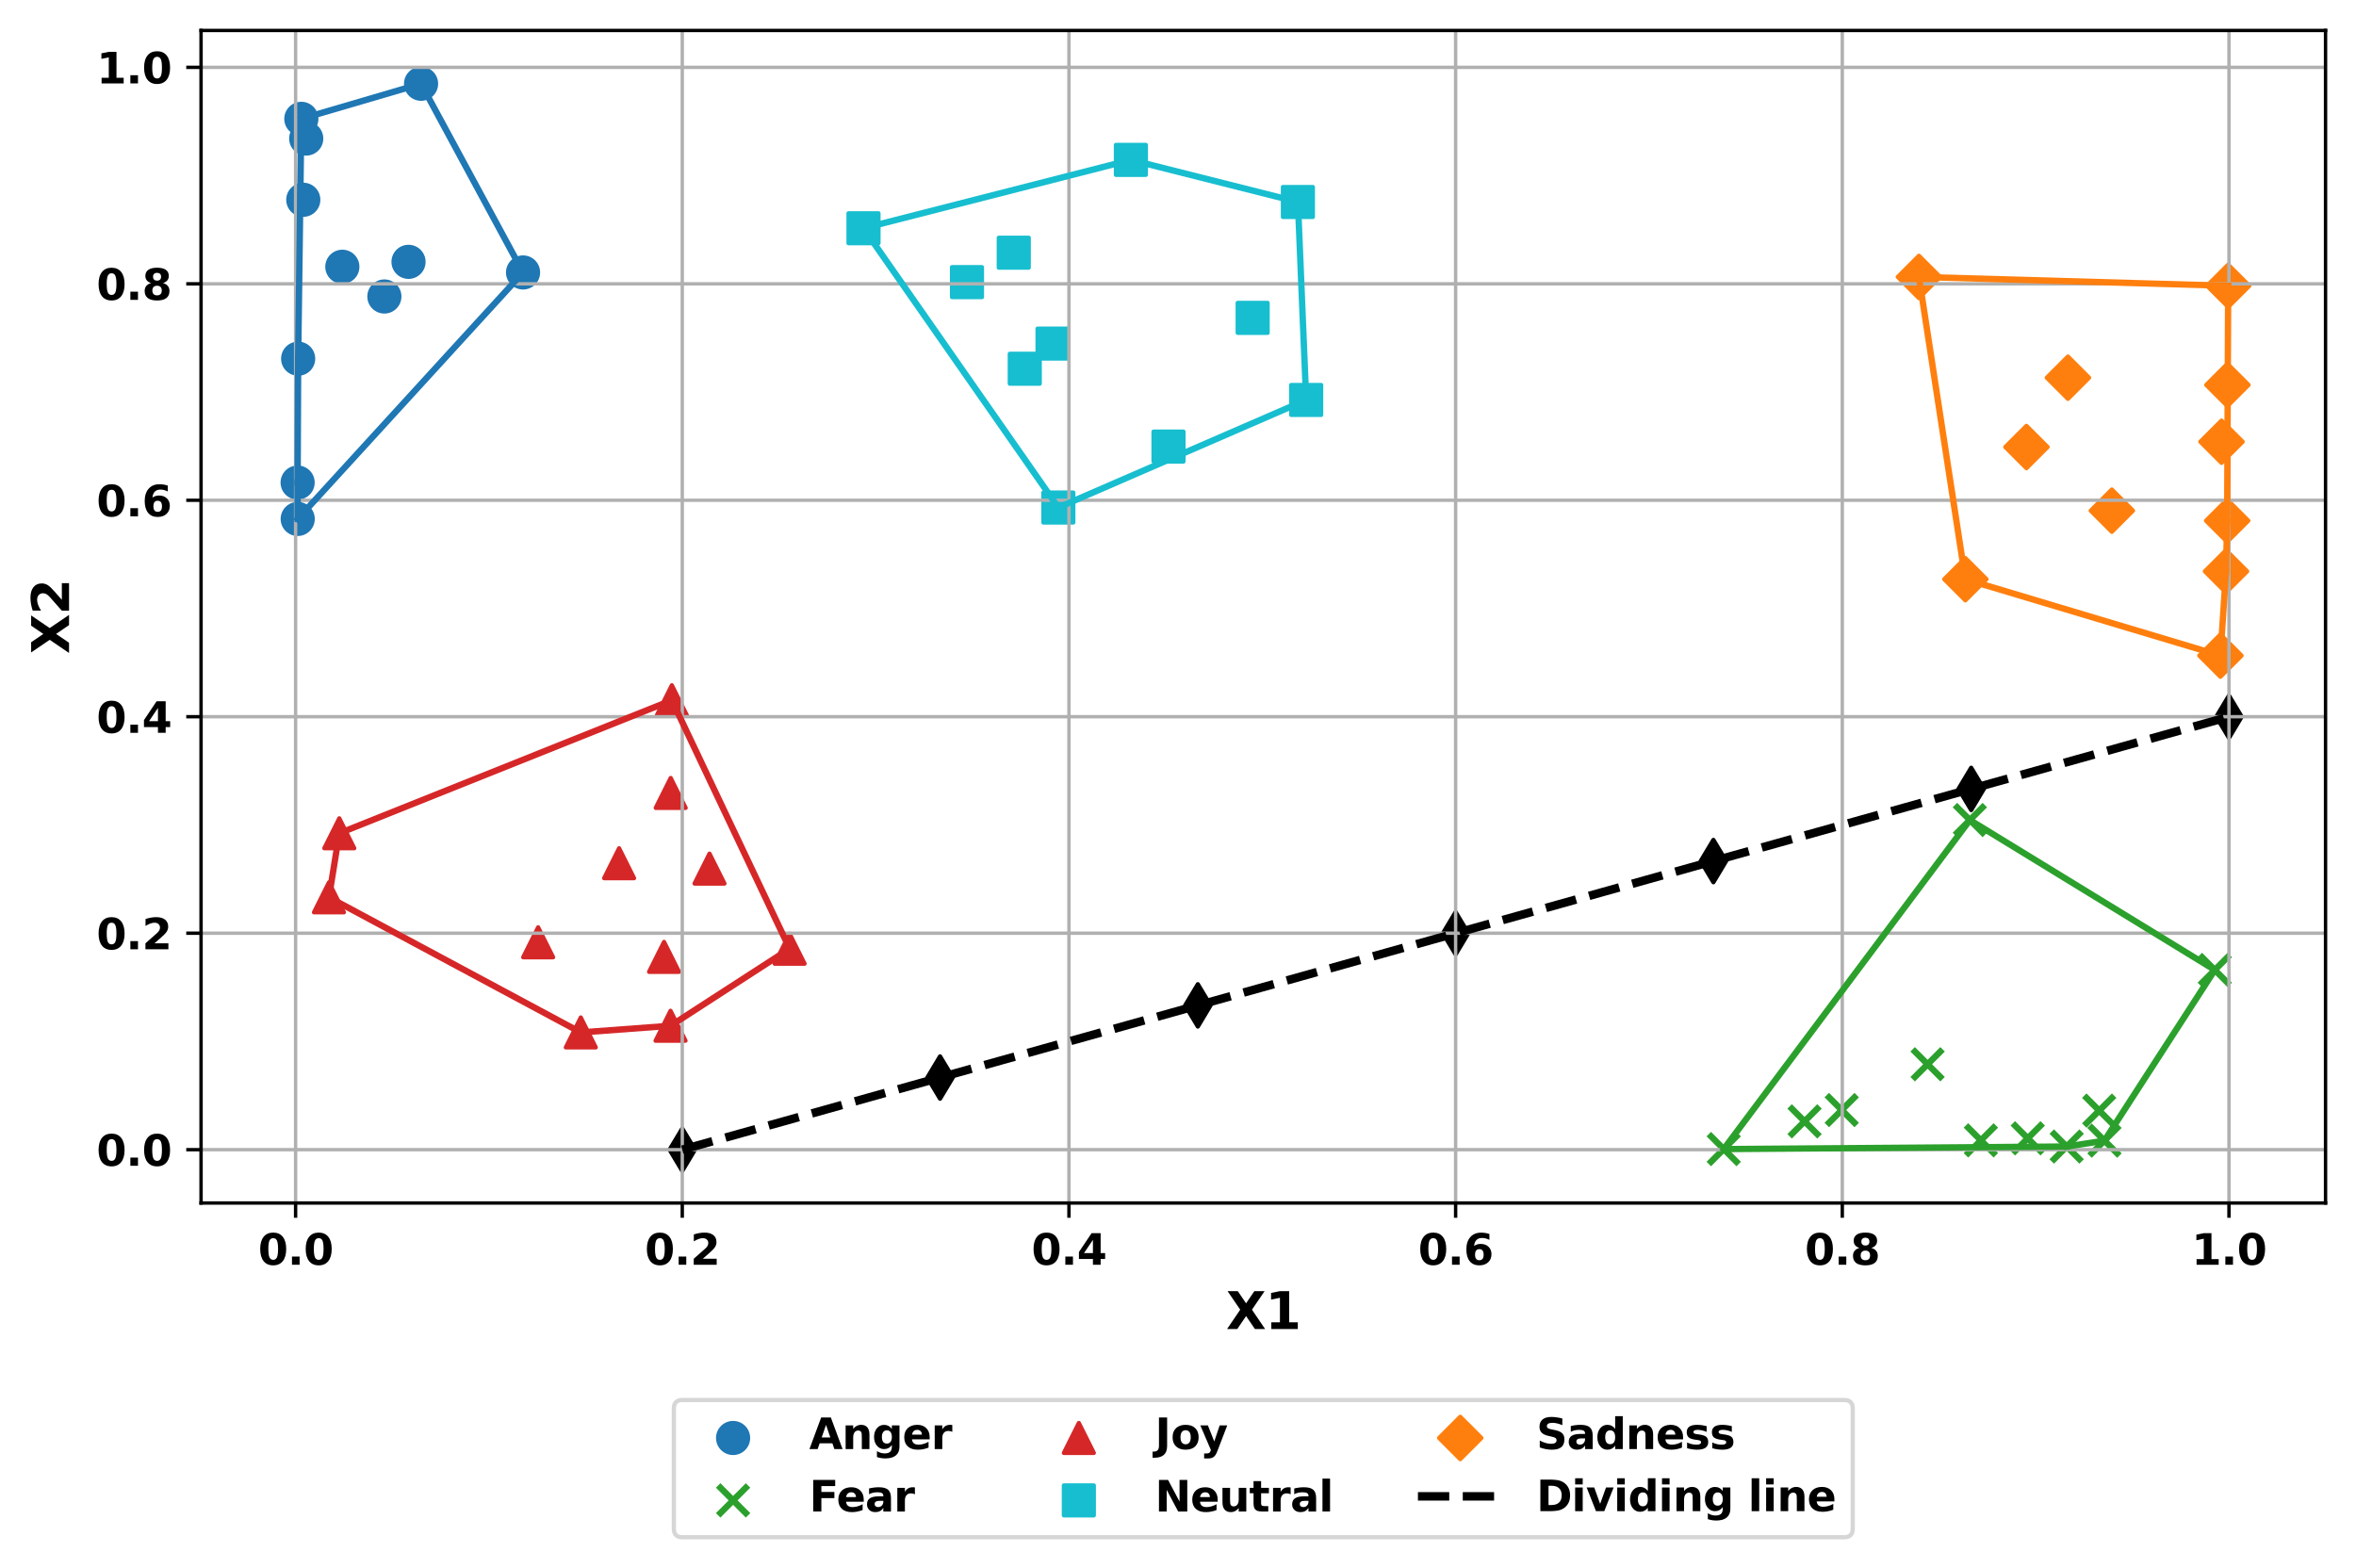 <?xml version="1.0" encoding="utf-8" standalone="no"?>
<!DOCTYPE svg PUBLIC "-//W3C//DTD SVG 1.1//EN"
  "http://www.w3.org/Graphics/SVG/1.1/DTD/svg11.dtd">
<svg xmlns:xlink="http://www.w3.org/1999/xlink" width="556.928pt" height="370.614pt" viewBox="0 0 556.928 370.614" xmlns="http://www.w3.org/2000/svg" version="1.1">
 <defs>
  <style type="text/css">*{stroke-linejoin: round; stroke-linecap: butt}</style>
 </defs>
 <g id="figure_1">
  <g id="patch_1">
   <path d="M 0 370.614 
L 556.928 370.614 
L 556.928 0 
L 0 0 
z
" style="fill: #ffffff"/>
  </g>
  <g id="axes_1">
   <g id="patch_2">
    <path d="M 47.528 284.4 
L 549.728 284.4 
L 549.728 7.2 
L 47.528 7.2 
z
" style="fill: #ffffff"/>
   </g>
   <g id="PathCollection_1">
    <defs>
     <path id="m50f4b27fad" d="M 0 3.536 
C 0.938 3.536 1.837 3.163 2.5 2.5 
C 3.163 1.837 3.536 0.938 3.536 0 
C 3.536 -0.938 3.163 -1.837 2.5 -2.5 
C 1.837 -3.163 0.938 -3.536 0 -3.536 
C -0.938 -3.536 -1.837 -3.163 -2.5 -2.5 
C -3.163 -1.837 -3.536 -0.938 -3.536 0 
C -3.536 0.938 -3.163 1.837 -2.5 2.5 
C -1.837 3.163 -0.938 3.536 0 3.536 
z
" style="stroke: #1f77b4"/>
    </defs>
    <g clip-path="url(#p05b139a2bb)">
     <use xlink:href="#m50f4b27fad" x="99.534" y="19.8" style="fill: #1f77b4; stroke: #1f77b4"/>
     <use xlink:href="#m50f4b27fad" x="123.643" y="64.412" style="fill: #1f77b4; stroke: #1f77b4"/>
     <use xlink:href="#m50f4b27fad" x="72.388" y="32.754" style="fill: #1f77b4; stroke: #1f77b4"/>
     <use xlink:href="#m50f4b27fad" x="90.862" y="70.094" style="fill: #1f77b4; stroke: #1f77b4"/>
     <use xlink:href="#m50f4b27fad" x="96.57" y="61.903" style="fill: #1f77b4; stroke: #1f77b4"/>
     <use xlink:href="#m50f4b27fad" x="71.694" y="47.229" style="fill: #1f77b4; stroke: #1f77b4"/>
     <use xlink:href="#m50f4b27fad" x="70.355" y="114.085" style="fill: #1f77b4; stroke: #1f77b4"/>
     <use xlink:href="#m50f4b27fad" x="80.925" y="63.066" style="fill: #1f77b4; stroke: #1f77b4"/>
     <use xlink:href="#m50f4b27fad" x="71.232" y="28.095" style="fill: #1f77b4; stroke: #1f77b4"/>
     <use xlink:href="#m50f4b27fad" x="70.479" y="84.797" style="fill: #1f77b4; stroke: #1f77b4"/>
     <use xlink:href="#m50f4b27fad" x="70.377" y="122.683" style="fill: #1f77b4; stroke: #1f77b4"/>
    </g>
   </g>
   <g id="PathCollection_2">
    <defs>
     <path id="m550939b0e0" d="M -3.536 3.536 
L 3.536 -3.536 
M -3.536 -3.536 
L 3.536 3.536 
" style="stroke: #2ca02c; stroke-width: 1.5"/>
    </defs>
    <g clip-path="url(#p05b139a2bb)">
     <use xlink:href="#m550939b0e0" x="455.662" y="251.603" style="fill: #2ca02c; stroke: #2ca02c; stroke-width: 1.5"/>
     <use xlink:href="#m550939b0e0" x="426.574" y="265.105" style="fill: #2ca02c; stroke: #2ca02c; stroke-width: 1.5"/>
     <use xlink:href="#m550939b0e0" x="435.363" y="262.429" style="fill: #2ca02c; stroke: #2ca02c; stroke-width: 1.5"/>
     <use xlink:href="#m550939b0e0" x="523.548" y="229.307" style="fill: #2ca02c; stroke: #2ca02c; stroke-width: 1.5"/>
     <use xlink:href="#m550939b0e0" x="468.253" y="269.591" style="fill: #2ca02c; stroke: #2ca02c; stroke-width: 1.5"/>
     <use xlink:href="#m550939b0e0" x="496.227" y="262.559" style="fill: #2ca02c; stroke: #2ca02c; stroke-width: 1.5"/>
     <use xlink:href="#m550939b0e0" x="479.337" y="269.11" style="fill: #2ca02c; stroke: #2ca02c; stroke-width: 1.5"/>
     <use xlink:href="#m550939b0e0" x="497.468" y="269.659" style="fill: #2ca02c; stroke: #2ca02c; stroke-width: 1.5"/>
     <use xlink:href="#m550939b0e0" x="407.472" y="271.651" style="fill: #2ca02c; stroke: #2ca02c; stroke-width: 1.5"/>
     <use xlink:href="#m550939b0e0" x="465.652" y="193.862" style="fill: #2ca02c; stroke: #2ca02c; stroke-width: 1.5"/>
     <use xlink:href="#m550939b0e0" x="488.539" y="271.048" style="fill: #2ca02c; stroke: #2ca02c; stroke-width: 1.5"/>
    </g>
   </g>
   <g id="PathCollection_3">
    <defs>
     <path id="m85c10444fe" d="M 0 -3.536 
L -3.536 3.536 
L 3.536 3.536 
z
" style="stroke: #d62728"/>
    </defs>
    <g clip-path="url(#p05b139a2bb)">
     <use xlink:href="#m85c10444fe" x="158.544" y="187.457" style="fill: #d62728; stroke: #d62728"/>
     <use xlink:href="#m85c10444fe" x="167.719" y="205.347" style="fill: #d62728; stroke: #d62728"/>
     <use xlink:href="#m85c10444fe" x="158.819" y="165.543" style="fill: #d62728; stroke: #d62728"/>
     <use xlink:href="#m85c10444fe" x="77.761" y="212.143" style="fill: #d62728; stroke: #d62728"/>
     <use xlink:href="#m85c10444fe" x="158.506" y="242.502" style="fill: #d62728; stroke: #d62728"/>
     <use xlink:href="#m85c10444fe" x="156.971" y="226.216" style="fill: #d62728; stroke: #d62728"/>
     <use xlink:href="#m85c10444fe" x="146.347" y="204.076" style="fill: #d62728; stroke: #d62728"/>
     <use xlink:href="#m85c10444fe" x="80.206" y="196.995" style="fill: #d62728; stroke: #d62728"/>
     <use xlink:href="#m85c10444fe" x="137.291" y="244.078" style="fill: #d62728; stroke: #d62728"/>
     <use xlink:href="#m85c10444fe" x="127.209" y="222.767" style="fill: #d62728; stroke: #d62728"/>
     <use xlink:href="#m85c10444fe" x="186.655" y="224.288" style="fill: #d62728; stroke: #d62728"/>
    </g>
   </g>
   <g id="PathCollection_4">
    <defs>
     <path id="m0a808e6f21" d="M -3.536 3.536 
L 3.536 3.536 
L 3.536 -3.536 
L -3.536 -3.536 
z
" style="stroke: #17becf"/>
    </defs>
    <g clip-path="url(#p05b139a2bb)">
     <use xlink:href="#m0a808e6f21" x="250.179" y="119.985" style="fill: #17becf; stroke: #17becf"/>
     <use xlink:href="#m0a808e6f21" x="228.584" y="66.697" style="fill: #17becf; stroke: #17becf"/>
     <use xlink:href="#m0a808e6f21" x="296.109" y="75.146" style="fill: #17becf; stroke: #17becf"/>
     <use xlink:href="#m0a808e6f21" x="204.123" y="53.963" style="fill: #17becf; stroke: #17becf"/>
     <use xlink:href="#m0a808e6f21" x="239.639" y="59.74" style="fill: #17becf; stroke: #17becf"/>
     <use xlink:href="#m0a808e6f21" x="248.807" y="81.232" style="fill: #17becf; stroke: #17becf"/>
     <use xlink:href="#m0a808e6f21" x="308.761" y="94.552" style="fill: #17becf; stroke: #17becf"/>
     <use xlink:href="#m0a808e6f21" x="242.24" y="87.172" style="fill: #17becf; stroke: #17becf"/>
     <use xlink:href="#m0a808e6f21" x="267.327" y="37.798" style="fill: #17becf; stroke: #17becf"/>
     <use xlink:href="#m0a808e6f21" x="306.806" y="47.753" style="fill: #17becf; stroke: #17becf"/>
     <use xlink:href="#m0a808e6f21" x="276.218" y="105.58" style="fill: #17becf; stroke: #17becf"/>
    </g>
   </g>
   <g id="PathCollection_5">
    <defs>
     <path id="ma1ea28655e" d="M 0 5 
L 5 0 
L 0 -5 
L -5 0 
z
" style="stroke: #ff7f0e"/>
    </defs>
    <g clip-path="url(#p05b139a2bb)">
     <use xlink:href="#ma1ea28655e" x="524.882" y="154.995" style="fill: #ff7f0e; stroke: #ff7f0e"/>
     <use xlink:href="#ma1ea28655e" x="526.199" y="135.072" style="fill: #ff7f0e; stroke: #ff7f0e"/>
     <use xlink:href="#ma1ea28655e" x="453.609" y="65.469" style="fill: #ff7f0e; stroke: #ff7f0e"/>
     <use xlink:href="#ma1ea28655e" x="499.208" y="120.726" style="fill: #ff7f0e; stroke: #ff7f0e"/>
     <use xlink:href="#ma1ea28655e" x="464.586" y="136.931" style="fill: #ff7f0e; stroke: #ff7f0e"/>
     <use xlink:href="#ma1ea28655e" x="526.531" y="90.999" style="fill: #ff7f0e; stroke: #ff7f0e"/>
     <use xlink:href="#ma1ea28655e" x="479.024" y="105.681" style="fill: #ff7f0e; stroke: #ff7f0e"/>
     <use xlink:href="#ma1ea28655e" x="526.473" y="123.099" style="fill: #ff7f0e; stroke: #ff7f0e"/>
     <use xlink:href="#ma1ea28655e" x="526.711" y="67.566" style="fill: #ff7f0e; stroke: #ff7f0e"/>
     <use xlink:href="#ma1ea28655e" x="525.135" y="104.43" style="fill: #ff7f0e; stroke: #ff7f0e"/>
     <use xlink:href="#ma1ea28655e" x="488.831" y="89.292" style="fill: #ff7f0e; stroke: #ff7f0e"/>
    </g>
   </g>
   <g id="PathCollection_6">
    <defs>
     <path id="mb98efafdb6" d="M 0 5 
L 3 0 
L 0 -5 
L -3 0 
z
" style="stroke: #000000"/>
    </defs>
    <g clip-path="url(#p05b139a2bb)">
     <use xlink:href="#mb98efafdb6" x="161.281" y="271.8" style="stroke: #000000"/>
     <use xlink:href="#mb98efafdb6" x="222.218" y="254.741" style="stroke: #000000"/>
     <use xlink:href="#mb98efafdb6" x="283.154" y="237.682" style="stroke: #000000"/>
     <use xlink:href="#mb98efafdb6" x="344.091" y="220.623" style="stroke: #000000"/>
     <use xlink:href="#mb98efafdb6" x="405.027" y="203.564" style="stroke: #000000"/>
     <use xlink:href="#mb98efafdb6" x="465.964" y="186.505" style="stroke: #000000"/>
     <use xlink:href="#mb98efafdb6" x="526.901" y="169.446" style="stroke: #000000"/>
    </g>
   </g>
   <g id="matplotlib.axis_1">
    <g id="xtick_1">
     <g id="line2d_1">
      <path d="M 69.876 284.4 
L 69.876 7.2 
" clip-path="url(#p05b139a2bb)" style="fill: none; stroke: #b0b0b0; stroke-width: 0.8; stroke-linecap: square"/>
     </g>
     <g id="line2d_2">
      <defs>
       <path id="m22e1ea68c3" d="M 0 0 
L 0 3.5 
" style="stroke: #000000; stroke-width: 0.8"/>
      </defs>
      <g>
       <use xlink:href="#m22e1ea68c3" x="69.876" y="284.4" style="stroke: #000000; stroke-width: 0.8"/>
      </g>
     </g>
     <g id="text_1">
      <!-- 0.0 -->
      <g transform="translate(61.019 298.998) scale(0.1 -0.1)">
       <defs>
        <path id="DejaVuSans-Bold-30" d="M 2944 2338 
Q 2944 3213 2780 3570 
Q 2616 3928 2228 3928 
Q 1841 3928 1675 3570 
Q 1509 3213 1509 2338 
Q 1509 1453 1675 1090 
Q 1841 728 2228 728 
Q 2613 728 2778 1090 
Q 2944 1453 2944 2338 
z
M 4147 2328 
Q 4147 1169 3647 539 
Q 3147 -91 2228 -91 
Q 1306 -91 806 539 
Q 306 1169 306 2328 
Q 306 3491 806 4120 
Q 1306 4750 2228 4750 
Q 3147 4750 3647 4120 
Q 4147 3491 4147 2328 
z
" transform="scale(0.016)"/>
        <path id="DejaVuSans-Bold-2e" d="M 653 1209 
L 1778 1209 
L 1778 0 
L 653 0 
L 653 1209 
z
" transform="scale(0.016)"/>
       </defs>
       <use xlink:href="#DejaVuSans-Bold-30"/>
       <use xlink:href="#DejaVuSans-Bold-2e" x="69.58"/>
       <use xlink:href="#DejaVuSans-Bold-30" x="107.568"/>
      </g>
     </g>
    </g>
    <g id="xtick_2">
     <g id="line2d_3">
      <path d="M 161.281 284.4 
L 161.281 7.2 
" clip-path="url(#p05b139a2bb)" style="fill: none; stroke: #b0b0b0; stroke-width: 0.8; stroke-linecap: square"/>
     </g>
     <g id="line2d_4">
      <g>
       <use xlink:href="#m22e1ea68c3" x="161.281" y="284.4" style="stroke: #000000; stroke-width: 0.8"/>
      </g>
     </g>
     <g id="text_2">
      <!-- 0.2 -->
      <g transform="translate(152.424 298.998) scale(0.1 -0.1)">
       <defs>
        <path id="DejaVuSans-Bold-32" d="M 1844 884 
L 3897 884 
L 3897 0 
L 506 0 
L 506 884 
L 2209 2388 
Q 2438 2594 2547 2791 
Q 2656 2988 2656 3200 
Q 2656 3528 2436 3728 
Q 2216 3928 1850 3928 
Q 1569 3928 1234 3808 
Q 900 3688 519 3450 
L 519 4475 
Q 925 4609 1322 4679 
Q 1719 4750 2100 4750 
Q 2938 4750 3402 4381 
Q 3866 4013 3866 3353 
Q 3866 2972 3669 2642 
Q 3472 2313 2841 1759 
L 1844 884 
z
" transform="scale(0.016)"/>
       </defs>
       <use xlink:href="#DejaVuSans-Bold-30"/>
       <use xlink:href="#DejaVuSans-Bold-2e" x="69.58"/>
       <use xlink:href="#DejaVuSans-Bold-32" x="107.568"/>
      </g>
     </g>
    </g>
    <g id="xtick_3">
     <g id="line2d_5">
      <path d="M 252.686 284.4 
L 252.686 7.2 
" clip-path="url(#p05b139a2bb)" style="fill: none; stroke: #b0b0b0; stroke-width: 0.8; stroke-linecap: square"/>
     </g>
     <g id="line2d_6">
      <g>
       <use xlink:href="#m22e1ea68c3" x="252.686" y="284.4" style="stroke: #000000; stroke-width: 0.8"/>
      </g>
     </g>
     <g id="text_3">
      <!-- 0.4 -->
      <g transform="translate(243.829 298.998) scale(0.1 -0.1)">
       <defs>
        <path id="DejaVuSans-Bold-34" d="M 2356 3675 
L 1038 1722 
L 2356 1722 
L 2356 3675 
z
M 2156 4666 
L 3494 4666 
L 3494 1722 
L 4159 1722 
L 4159 850 
L 3494 850 
L 3494 0 
L 2356 0 
L 2356 850 
L 288 850 
L 288 1881 
L 2156 4666 
z
" transform="scale(0.016)"/>
       </defs>
       <use xlink:href="#DejaVuSans-Bold-30"/>
       <use xlink:href="#DejaVuSans-Bold-2e" x="69.58"/>
       <use xlink:href="#DejaVuSans-Bold-34" x="107.568"/>
      </g>
     </g>
    </g>
    <g id="xtick_4">
     <g id="line2d_7">
      <path d="M 344.091 284.4 
L 344.091 7.2 
" clip-path="url(#p05b139a2bb)" style="fill: none; stroke: #b0b0b0; stroke-width: 0.8; stroke-linecap: square"/>
     </g>
     <g id="line2d_8">
      <g>
       <use xlink:href="#m22e1ea68c3" x="344.091" y="284.4" style="stroke: #000000; stroke-width: 0.8"/>
      </g>
     </g>
     <g id="text_4">
      <!-- 0.6 -->
      <g transform="translate(335.234 298.998) scale(0.1 -0.1)">
       <defs>
        <path id="DejaVuSans-Bold-36" d="M 2316 2303 
Q 2000 2303 1842 2098 
Q 1684 1894 1684 1484 
Q 1684 1075 1842 870 
Q 2000 666 2316 666 
Q 2634 666 2792 870 
Q 2950 1075 2950 1484 
Q 2950 1894 2792 2098 
Q 2634 2303 2316 2303 
z
M 3803 4544 
L 3803 3681 
Q 3506 3822 3243 3889 
Q 2981 3956 2731 3956 
Q 2194 3956 1894 3657 
Q 1594 3359 1544 2772 
Q 1750 2925 1990 3001 
Q 2231 3078 2516 3078 
Q 3231 3078 3670 2659 
Q 4109 2241 4109 1563 
Q 4109 813 3618 361 
Q 3128 -91 2303 -91 
Q 1394 -91 895 523 
Q 397 1138 397 2266 
Q 397 3422 980 4083 
Q 1563 4744 2578 4744 
Q 2900 4744 3203 4694 
Q 3506 4644 3803 4544 
z
" transform="scale(0.016)"/>
       </defs>
       <use xlink:href="#DejaVuSans-Bold-30"/>
       <use xlink:href="#DejaVuSans-Bold-2e" x="69.58"/>
       <use xlink:href="#DejaVuSans-Bold-36" x="107.568"/>
      </g>
     </g>
    </g>
    <g id="xtick_5">
     <g id="line2d_9">
      <path d="M 435.496 284.4 
L 435.496 7.2 
" clip-path="url(#p05b139a2bb)" style="fill: none; stroke: #b0b0b0; stroke-width: 0.8; stroke-linecap: square"/>
     </g>
     <g id="line2d_10">
      <g>
       <use xlink:href="#m22e1ea68c3" x="435.496" y="284.4" style="stroke: #000000; stroke-width: 0.8"/>
      </g>
     </g>
     <g id="text_5">
      <!-- 0.8 -->
      <g transform="translate(426.639 298.998) scale(0.1 -0.1)">
       <defs>
        <path id="DejaVuSans-Bold-38" d="M 2228 2088 
Q 1891 2088 1709 1903 
Q 1528 1719 1528 1375 
Q 1528 1031 1709 848 
Q 1891 666 2228 666 
Q 2563 666 2741 848 
Q 2919 1031 2919 1375 
Q 2919 1722 2741 1905 
Q 2563 2088 2228 2088 
z
M 1350 2484 
Q 925 2613 709 2878 
Q 494 3144 494 3541 
Q 494 4131 934 4440 
Q 1375 4750 2228 4750 
Q 3075 4750 3515 4442 
Q 3956 4134 3956 3541 
Q 3956 3144 3739 2878 
Q 3522 2613 3097 2484 
Q 3572 2353 3814 2058 
Q 4056 1763 4056 1313 
Q 4056 619 3595 264 
Q 3134 -91 2228 -91 
Q 1319 -91 855 264 
Q 391 619 391 1313 
Q 391 1763 633 2058 
Q 875 2353 1350 2484 
z
M 1631 3419 
Q 1631 3141 1786 2991 
Q 1941 2841 2228 2841 
Q 2509 2841 2662 2991 
Q 2816 3141 2816 3419 
Q 2816 3697 2662 3845 
Q 2509 3994 2228 3994 
Q 1941 3994 1786 3844 
Q 1631 3694 1631 3419 
z
" transform="scale(0.016)"/>
       </defs>
       <use xlink:href="#DejaVuSans-Bold-30"/>
       <use xlink:href="#DejaVuSans-Bold-2e" x="69.58"/>
       <use xlink:href="#DejaVuSans-Bold-38" x="107.568"/>
      </g>
     </g>
    </g>
    <g id="xtick_6">
     <g id="line2d_11">
      <path d="M 526.901 284.4 
L 526.901 7.2 
" clip-path="url(#p05b139a2bb)" style="fill: none; stroke: #b0b0b0; stroke-width: 0.8; stroke-linecap: square"/>
     </g>
     <g id="line2d_12">
      <g>
       <use xlink:href="#m22e1ea68c3" x="526.901" y="284.4" style="stroke: #000000; stroke-width: 0.8"/>
      </g>
     </g>
     <g id="text_6">
      <!-- 1.0 -->
      <g transform="translate(518.044 298.998) scale(0.1 -0.1)">
       <defs>
        <path id="DejaVuSans-Bold-31" d="M 750 831 
L 1813 831 
L 1813 3847 
L 722 3622 
L 722 4441 
L 1806 4666 
L 2950 4666 
L 2950 831 
L 4013 831 
L 4013 0 
L 750 0 
L 750 831 
z
" transform="scale(0.016)"/>
       </defs>
       <use xlink:href="#DejaVuSans-Bold-31"/>
       <use xlink:href="#DejaVuSans-Bold-2e" x="69.58"/>
       <use xlink:href="#DejaVuSans-Bold-30" x="107.568"/>
      </g>
     </g>
    </g>
    <g id="text_7">
     <!-- X1 -->
     <g transform="translate(289.827 314.196) scale(0.12 -0.12)">
      <defs>
       <path id="DejaVuSans-Bold-58" d="M 3188 2381 
L 4806 0 
L 3553 0 
L 2463 1594 
L 1381 0 
L 122 0 
L 1741 2381 
L 184 4666 
L 1441 4666 
L 2463 3163 
L 3481 4666 
L 4744 4666 
L 3188 2381 
z
" transform="scale(0.016)"/>
      </defs>
      <use xlink:href="#DejaVuSans-Bold-58"/>
      <use xlink:href="#DejaVuSans-Bold-31" x="77.1"/>
     </g>
    </g>
   </g>
   <g id="matplotlib.axis_2">
    <g id="ytick_1">
     <g id="line2d_13">
      <path d="M 47.528 271.8 
L 549.728 271.8 
" clip-path="url(#p05b139a2bb)" style="fill: none; stroke: #b0b0b0; stroke-width: 0.8; stroke-linecap: square"/>
     </g>
     <g id="line2d_14">
      <defs>
       <path id="mcd65091084" d="M 0 0 
L -3.5 0 
" style="stroke: #000000; stroke-width: 0.8"/>
      </defs>
      <g>
       <use xlink:href="#mcd65091084" x="47.528" y="271.8" style="stroke: #000000; stroke-width: 0.8"/>
      </g>
     </g>
     <g id="text_8">
      <!-- 0.0 -->
      <g transform="translate(22.814 275.599) scale(0.1 -0.1)">
       <use xlink:href="#DejaVuSans-Bold-30"/>
       <use xlink:href="#DejaVuSans-Bold-2e" x="69.58"/>
       <use xlink:href="#DejaVuSans-Bold-30" x="107.568"/>
      </g>
     </g>
    </g>
    <g id="ytick_2">
     <g id="line2d_15">
      <path d="M 47.528 220.623 
L 549.728 220.623 
" clip-path="url(#p05b139a2bb)" style="fill: none; stroke: #b0b0b0; stroke-width: 0.8; stroke-linecap: square"/>
     </g>
     <g id="line2d_16">
      <g>
       <use xlink:href="#mcd65091084" x="47.528" y="220.623" style="stroke: #000000; stroke-width: 0.8"/>
      </g>
     </g>
     <g id="text_9">
      <!-- 0.2 -->
      <g transform="translate(22.814 224.422) scale(0.1 -0.1)">
       <use xlink:href="#DejaVuSans-Bold-30"/>
       <use xlink:href="#DejaVuSans-Bold-2e" x="69.58"/>
       <use xlink:href="#DejaVuSans-Bold-32" x="107.568"/>
      </g>
     </g>
    </g>
    <g id="ytick_3">
     <g id="line2d_17">
      <path d="M 47.528 169.446 
L 549.728 169.446 
" clip-path="url(#p05b139a2bb)" style="fill: none; stroke: #b0b0b0; stroke-width: 0.8; stroke-linecap: square"/>
     </g>
     <g id="line2d_18">
      <g>
       <use xlink:href="#mcd65091084" x="47.528" y="169.446" style="stroke: #000000; stroke-width: 0.8"/>
      </g>
     </g>
     <g id="text_10">
      <!-- 0.4 -->
      <g transform="translate(22.814 173.246) scale(0.1 -0.1)">
       <use xlink:href="#DejaVuSans-Bold-30"/>
       <use xlink:href="#DejaVuSans-Bold-2e" x="69.58"/>
       <use xlink:href="#DejaVuSans-Bold-34" x="107.568"/>
      </g>
     </g>
    </g>
    <g id="ytick_4">
     <g id="line2d_19">
      <path d="M 47.528 118.27 
L 549.728 118.27 
" clip-path="url(#p05b139a2bb)" style="fill: none; stroke: #b0b0b0; stroke-width: 0.8; stroke-linecap: square"/>
     </g>
     <g id="line2d_20">
      <g>
       <use xlink:href="#mcd65091084" x="47.528" y="118.27" style="stroke: #000000; stroke-width: 0.8"/>
      </g>
     </g>
     <g id="text_11">
      <!-- 0.6 -->
      <g transform="translate(22.814 122.069) scale(0.1 -0.1)">
       <use xlink:href="#DejaVuSans-Bold-30"/>
       <use xlink:href="#DejaVuSans-Bold-2e" x="69.58"/>
       <use xlink:href="#DejaVuSans-Bold-36" x="107.568"/>
      </g>
     </g>
    </g>
    <g id="ytick_5">
     <g id="line2d_21">
      <path d="M 47.528 67.093 
L 549.728 67.093 
" clip-path="url(#p05b139a2bb)" style="fill: none; stroke: #b0b0b0; stroke-width: 0.8; stroke-linecap: square"/>
     </g>
     <g id="line2d_22">
      <g>
       <use xlink:href="#mcd65091084" x="47.528" y="67.093" style="stroke: #000000; stroke-width: 0.8"/>
      </g>
     </g>
     <g id="text_12">
      <!-- 0.8 -->
      <g transform="translate(22.814 70.892) scale(0.1 -0.1)">
       <use xlink:href="#DejaVuSans-Bold-30"/>
       <use xlink:href="#DejaVuSans-Bold-2e" x="69.58"/>
       <use xlink:href="#DejaVuSans-Bold-38" x="107.568"/>
      </g>
     </g>
    </g>
    <g id="ytick_6">
     <g id="line2d_23">
      <path d="M 47.528 15.916 
L 549.728 15.916 
" clip-path="url(#p05b139a2bb)" style="fill: none; stroke: #b0b0b0; stroke-width: 0.8; stroke-linecap: square"/>
     </g>
     <g id="line2d_24">
      <g>
       <use xlink:href="#mcd65091084" x="47.528" y="15.916" style="stroke: #000000; stroke-width: 0.8"/>
      </g>
     </g>
     <g id="text_13">
      <!-- 1.0 -->
      <g transform="translate(22.814 19.715) scale(0.1 -0.1)">
       <use xlink:href="#DejaVuSans-Bold-31"/>
       <use xlink:href="#DejaVuSans-Bold-2e" x="69.58"/>
       <use xlink:href="#DejaVuSans-Bold-30" x="107.568"/>
      </g>
     </g>
    </g>
    <g id="text_14">
     <!-- X2 -->
     <g transform="translate(16.318 154.6) rotate(-90) scale(0.12 -0.12)">
      <use xlink:href="#DejaVuSans-Bold-58"/>
      <use xlink:href="#DejaVuSans-Bold-32" x="77.1"/>
     </g>
    </g>
   </g>
   <g id="line2d_25">
    <path d="M 99.534 19.8 
L 123.643 64.412 
" clip-path="url(#p05b139a2bb)" style="fill: none; stroke: #1f77b4; stroke-width: 1.5; stroke-linecap: square"/>
   </g>
   <g id="line2d_26">
    <path d="M 71.232 28.095 
L 99.534 19.8 
" clip-path="url(#p05b139a2bb)" style="fill: none; stroke: #1f77b4; stroke-width: 1.5; stroke-linecap: square"/>
   </g>
   <g id="line2d_27">
    <path d="M 70.377 122.683 
L 70.355 114.085 
" clip-path="url(#p05b139a2bb)" style="fill: none; stroke: #1f77b4; stroke-width: 1.5; stroke-linecap: square"/>
   </g>
   <g id="line2d_28">
    <path d="M 70.377 122.683 
L 123.643 64.412 
" clip-path="url(#p05b139a2bb)" style="fill: none; stroke: #1f77b4; stroke-width: 1.5; stroke-linecap: square"/>
   </g>
   <g id="line2d_29">
    <path d="M 70.479 84.797 
L 70.355 114.085 
" clip-path="url(#p05b139a2bb)" style="fill: none; stroke: #1f77b4; stroke-width: 1.5; stroke-linecap: square"/>
   </g>
   <g id="line2d_30">
    <path d="M 70.479 84.797 
L 71.232 28.095 
" clip-path="url(#p05b139a2bb)" style="fill: none; stroke: #1f77b4; stroke-width: 1.5; stroke-linecap: square"/>
   </g>
   <g id="line2d_31">
    <path d="M 465.652 193.862 
L 407.472 271.651 
" clip-path="url(#p05b139a2bb)" style="fill: none; stroke: #2ca02c; stroke-width: 1.5; stroke-linecap: square"/>
   </g>
   <g id="line2d_32">
    <path d="M 465.652 193.862 
L 523.548 229.307 
" clip-path="url(#p05b139a2bb)" style="fill: none; stroke: #2ca02c; stroke-width: 1.5; stroke-linecap: square"/>
   </g>
   <g id="line2d_33">
    <path d="M 497.468 269.659 
L 523.548 229.307 
" clip-path="url(#p05b139a2bb)" style="fill: none; stroke: #2ca02c; stroke-width: 1.5; stroke-linecap: square"/>
   </g>
   <g id="line2d_34">
    <path d="M 488.539 271.048 
L 407.472 271.651 
" clip-path="url(#p05b139a2bb)" style="fill: none; stroke: #2ca02c; stroke-width: 1.5; stroke-linecap: square"/>
   </g>
   <g id="line2d_35">
    <path d="M 488.539 271.048 
L 497.468 269.659 
" clip-path="url(#p05b139a2bb)" style="fill: none; stroke: #2ca02c; stroke-width: 1.5; stroke-linecap: square"/>
   </g>
   <g id="line2d_36">
    <path d="M 158.819 165.543 
L 186.655 224.288 
" clip-path="url(#p05b139a2bb)" style="fill: none; stroke: #d62728; stroke-width: 1.5; stroke-linecap: square"/>
   </g>
   <g id="line2d_37">
    <path d="M 137.291 244.078 
L 77.761 212.143 
" clip-path="url(#p05b139a2bb)" style="fill: none; stroke: #d62728; stroke-width: 1.5; stroke-linecap: square"/>
   </g>
   <g id="line2d_38">
    <path d="M 80.206 196.995 
L 77.761 212.143 
" clip-path="url(#p05b139a2bb)" style="fill: none; stroke: #d62728; stroke-width: 1.5; stroke-linecap: square"/>
   </g>
   <g id="line2d_39">
    <path d="M 80.206 196.995 
L 158.819 165.543 
" clip-path="url(#p05b139a2bb)" style="fill: none; stroke: #d62728; stroke-width: 1.5; stroke-linecap: square"/>
   </g>
   <g id="line2d_40">
    <path d="M 158.506 242.502 
L 186.655 224.288 
" clip-path="url(#p05b139a2bb)" style="fill: none; stroke: #d62728; stroke-width: 1.5; stroke-linecap: square"/>
   </g>
   <g id="line2d_41">
    <path d="M 158.506 242.502 
L 137.291 244.078 
" clip-path="url(#p05b139a2bb)" style="fill: none; stroke: #d62728; stroke-width: 1.5; stroke-linecap: square"/>
   </g>
   <g id="line2d_42">
    <path d="M 250.179 119.985 
L 204.123 53.963 
" clip-path="url(#p05b139a2bb)" style="fill: none; stroke: #17becf; stroke-width: 1.5; stroke-linecap: square"/>
   </g>
   <g id="line2d_43">
    <path d="M 250.179 119.985 
L 308.761 94.552 
" clip-path="url(#p05b139a2bb)" style="fill: none; stroke: #17becf; stroke-width: 1.5; stroke-linecap: square"/>
   </g>
   <g id="line2d_44">
    <path d="M 306.806 47.753 
L 308.761 94.552 
" clip-path="url(#p05b139a2bb)" style="fill: none; stroke: #17becf; stroke-width: 1.5; stroke-linecap: square"/>
   </g>
   <g id="line2d_45">
    <path d="M 267.327 37.798 
L 204.123 53.963 
" clip-path="url(#p05b139a2bb)" style="fill: none; stroke: #17becf; stroke-width: 1.5; stroke-linecap: square"/>
   </g>
   <g id="line2d_46">
    <path d="M 267.327 37.798 
L 306.806 47.753 
" clip-path="url(#p05b139a2bb)" style="fill: none; stroke: #17becf; stroke-width: 1.5; stroke-linecap: square"/>
   </g>
   <g id="line2d_47">
    <path d="M 526.711 67.566 
L 453.609 65.469 
" clip-path="url(#p05b139a2bb)" style="fill: none; stroke: #ff7f0e; stroke-width: 1.5; stroke-linecap: square"/>
   </g>
   <g id="line2d_48">
    <path d="M 464.586 136.931 
L 453.609 65.469 
" clip-path="url(#p05b139a2bb)" style="fill: none; stroke: #ff7f0e; stroke-width: 1.5; stroke-linecap: square"/>
   </g>
   <g id="line2d_49">
    <path d="M 464.586 136.931 
L 524.882 154.995 
" clip-path="url(#p05b139a2bb)" style="fill: none; stroke: #ff7f0e; stroke-width: 1.5; stroke-linecap: square"/>
   </g>
   <g id="line2d_50">
    <path d="M 526.473 123.099 
L 526.711 67.566 
" clip-path="url(#p05b139a2bb)" style="fill: none; stroke: #ff7f0e; stroke-width: 1.5; stroke-linecap: square"/>
   </g>
   <g id="line2d_51">
    <path d="M 526.199 135.072 
L 524.882 154.995 
" clip-path="url(#p05b139a2bb)" style="fill: none; stroke: #ff7f0e; stroke-width: 1.5; stroke-linecap: square"/>
   </g>
   <g id="line2d_52">
    <path d="M 526.199 135.072 
L 526.473 123.099 
" clip-path="url(#p05b139a2bb)" style="fill: none; stroke: #ff7f0e; stroke-width: 1.5; stroke-linecap: square"/>
   </g>
   <g id="line2d_53">
    <path d="M 161.281 271.8 
L 526.901 169.446 
" clip-path="url(#p05b139a2bb)" style="fill: none; stroke-dasharray: 7.4,3.2; stroke-dashoffset: 0; stroke: #000000; stroke-width: 2"/>
   </g>
   <g id="patch_3">
    <path d="M 47.528 284.4 
L 47.528 7.2 
" style="fill: none; stroke: #000000; stroke-width: 0.8; stroke-linejoin: miter; stroke-linecap: square"/>
   </g>
   <g id="patch_4">
    <path d="M 549.728 284.4 
L 549.728 7.2 
" style="fill: none; stroke: #000000; stroke-width: 0.8; stroke-linejoin: miter; stroke-linecap: square"/>
   </g>
   <g id="patch_5">
    <path d="M 47.528 284.4 
L 549.728 284.4 
" style="fill: none; stroke: #000000; stroke-width: 0.8; stroke-linejoin: miter; stroke-linecap: square"/>
   </g>
   <g id="patch_6">
    <path d="M 47.528 7.2 
L 549.728 7.2 
" style="fill: none; stroke: #000000; stroke-width: 0.8; stroke-linejoin: miter; stroke-linecap: square"/>
   </g>
   <g id="legend_1">
    <g id="patch_7">
     <path d="M 161.295 363.414 
L 435.961 363.414 
Q 437.961 363.414 437.961 361.414 
L 437.961 332.98 
Q 437.961 330.98 435.961 330.98 
L 161.295 330.98 
Q 159.295 330.98 159.295 332.98 
L 159.295 361.414 
Q 159.295 363.414 161.295 363.414 
z
" style="fill: #ffffff; opacity: 0.8; stroke: #cccccc; stroke-linejoin: miter"/>
    </g>
    <g id="PathCollection_7">
     <g>
      <use xlink:href="#m50f4b27fad" x="173.295" y="339.953" style="fill: #1f77b4; stroke: #1f77b4"/>
     </g>
    </g>
    <g id="text_15">
     <!-- Anger -->
     <g transform="translate(191.295 342.578) scale(0.1 -0.1)">
      <defs>
       <path id="DejaVuSans-Bold-41" d="M 3419 850 
L 1538 850 
L 1241 0 
L 31 0 
L 1759 4666 
L 3194 4666 
L 4922 0 
L 3713 0 
L 3419 850 
z
M 1838 1716 
L 3116 1716 
L 2478 3572 
L 1838 1716 
z
" transform="scale(0.016)"/>
       <path id="DejaVuSans-Bold-6e" d="M 4056 2131 
L 4056 0 
L 2931 0 
L 2931 347 
L 2931 1631 
Q 2931 2084 2911 2256 
Q 2891 2428 2841 2509 
Q 2775 2619 2662 2680 
Q 2550 2741 2406 2741 
Q 2056 2741 1856 2470 
Q 1656 2200 1656 1722 
L 1656 0 
L 538 0 
L 538 3500 
L 1656 3500 
L 1656 2988 
Q 1909 3294 2193 3439 
Q 2478 3584 2822 3584 
Q 3428 3584 3742 3212 
Q 4056 2841 4056 2131 
z
" transform="scale(0.016)"/>
       <path id="DejaVuSans-Bold-67" d="M 2919 594 
Q 2688 288 2409 144 
Q 2131 0 1766 0 
Q 1125 0 706 504 
Q 288 1009 288 1791 
Q 288 2575 706 3076 
Q 1125 3578 1766 3578 
Q 2131 3578 2409 3434 
Q 2688 3291 2919 2981 
L 2919 3500 
L 4044 3500 
L 4044 353 
Q 4044 -491 3511 -936 
Q 2978 -1381 1966 -1381 
Q 1638 -1381 1331 -1331 
Q 1025 -1281 716 -1178 
L 716 -306 
Q 1009 -475 1290 -558 
Q 1572 -641 1856 -641 
Q 2406 -641 2662 -400 
Q 2919 -159 2919 353 
L 2919 594 
z
M 2181 2772 
Q 1834 2772 1640 2515 
Q 1447 2259 1447 1791 
Q 1447 1309 1634 1061 
Q 1822 813 2181 813 
Q 2531 813 2725 1069 
Q 2919 1325 2919 1791 
Q 2919 2259 2725 2515 
Q 2531 2772 2181 2772 
z
" transform="scale(0.016)"/>
       <path id="DejaVuSans-Bold-65" d="M 4031 1759 
L 4031 1441 
L 1416 1441 
Q 1456 1047 1700 850 
Q 1944 653 2381 653 
Q 2734 653 3104 758 
Q 3475 863 3866 1075 
L 3866 213 
Q 3469 63 3072 -14 
Q 2675 -91 2278 -91 
Q 1328 -91 801 392 
Q 275 875 275 1747 
Q 275 2603 792 3093 
Q 1309 3584 2216 3584 
Q 3041 3584 3536 3087 
Q 4031 2591 4031 1759 
z
M 2881 2131 
Q 2881 2450 2695 2645 
Q 2509 2841 2209 2841 
Q 1884 2841 1681 2658 
Q 1478 2475 1428 2131 
L 2881 2131 
z
" transform="scale(0.016)"/>
       <path id="DejaVuSans-Bold-72" d="M 3138 2547 
Q 2991 2616 2845 2648 
Q 2700 2681 2553 2681 
Q 2122 2681 1889 2404 
Q 1656 2128 1656 1613 
L 1656 0 
L 538 0 
L 538 3500 
L 1656 3500 
L 1656 2925 
Q 1872 3269 2151 3426 
Q 2431 3584 2822 3584 
Q 2878 3584 2943 3579 
Q 3009 3575 3134 3559 
L 3138 2547 
z
" transform="scale(0.016)"/>
      </defs>
      <use xlink:href="#DejaVuSans-Bold-41"/>
      <use xlink:href="#DejaVuSans-Bold-6e" x="77.393"/>
      <use xlink:href="#DejaVuSans-Bold-67" x="148.584"/>
      <use xlink:href="#DejaVuSans-Bold-65" x="220.166"/>
      <use xlink:href="#DejaVuSans-Bold-72" x="287.988"/>
     </g>
    </g>
    <g id="PathCollection_8">
     <g>
      <use xlink:href="#m550939b0e0" x="173.295" y="354.71" style="fill: #2ca02c; stroke: #2ca02c; stroke-width: 1.5"/>
     </g>
    </g>
    <g id="text_16">
     <!-- Fear -->
     <g transform="translate(191.295 357.335) scale(0.1 -0.1)">
      <defs>
       <path id="DejaVuSans-Bold-46" d="M 588 4666 
L 3834 4666 
L 3834 3756 
L 1791 3756 
L 1791 2888 
L 3713 2888 
L 3713 1978 
L 1791 1978 
L 1791 0 
L 588 0 
L 588 4666 
z
" transform="scale(0.016)"/>
       <path id="DejaVuSans-Bold-61" d="M 2106 1575 
Q 1756 1575 1579 1456 
Q 1403 1338 1403 1106 
Q 1403 894 1545 773 
Q 1688 653 1941 653 
Q 2256 653 2472 879 
Q 2688 1106 2688 1447 
L 2688 1575 
L 2106 1575 
z
M 3816 1997 
L 3816 0 
L 2688 0 
L 2688 519 
Q 2463 200 2181 54 
Q 1900 -91 1497 -91 
Q 953 -91 614 226 
Q 275 544 275 1050 
Q 275 1666 698 1953 
Q 1122 2241 2028 2241 
L 2688 2241 
L 2688 2328 
Q 2688 2594 2478 2717 
Q 2269 2841 1825 2841 
Q 1466 2841 1156 2769 
Q 847 2697 581 2553 
L 581 3406 
Q 941 3494 1303 3539 
Q 1666 3584 2028 3584 
Q 2975 3584 3395 3211 
Q 3816 2838 3816 1997 
z
" transform="scale(0.016)"/>
      </defs>
      <use xlink:href="#DejaVuSans-Bold-46"/>
      <use xlink:href="#DejaVuSans-Bold-65" x="64.311"/>
      <use xlink:href="#DejaVuSans-Bold-61" x="132.133"/>
      <use xlink:href="#DejaVuSans-Bold-72" x="199.613"/>
     </g>
    </g>
    <g id="PathCollection_9">
     <g>
      <use xlink:href="#m85c10444fe" x="255.025" y="339.953" style="fill: #d62728; stroke: #d62728"/>
     </g>
    </g>
    <g id="text_17">
     <!-- Joy -->
     <g transform="translate(273.025 342.578) scale(0.1 -0.1)">
      <defs>
       <path id="DejaVuSans-Bold-4a" d="M 588 4666 
L 1791 4666 
L 1791 453 
Q 1791 -419 1317 -850 
Q 844 -1281 -116 -1281 
L -359 -1281 
L -359 -372 
L -172 -372 
Q 203 -372 395 -162 
Q 588 47 588 453 
L 588 4666 
z
" transform="scale(0.016)"/>
       <path id="DejaVuSans-Bold-6f" d="M 2203 2784 
Q 1831 2784 1636 2517 
Q 1441 2250 1441 1747 
Q 1441 1244 1636 976 
Q 1831 709 2203 709 
Q 2569 709 2762 976 
Q 2956 1244 2956 1747 
Q 2956 2250 2762 2517 
Q 2569 2784 2203 2784 
z
M 2203 3584 
Q 3106 3584 3614 3096 
Q 4122 2609 4122 1747 
Q 4122 884 3614 396 
Q 3106 -91 2203 -91 
Q 1297 -91 786 396 
Q 275 884 275 1747 
Q 275 2609 786 3096 
Q 1297 3584 2203 3584 
z
" transform="scale(0.016)"/>
       <path id="DejaVuSans-Bold-79" d="M 78 3500 
L 1197 3500 
L 2138 1125 
L 2938 3500 
L 4056 3500 
L 2584 -331 
Q 2363 -916 2067 -1148 
Q 1772 -1381 1288 -1381 
L 641 -1381 
L 641 -647 
L 991 -647 
Q 1275 -647 1404 -556 
Q 1534 -466 1606 -231 
L 1638 -134 
L 78 3500 
z
" transform="scale(0.016)"/>
      </defs>
      <use xlink:href="#DejaVuSans-Bold-4a"/>
      <use xlink:href="#DejaVuSans-Bold-6f" x="37.207"/>
      <use xlink:href="#DejaVuSans-Bold-79" x="105.908"/>
     </g>
    </g>
    <g id="PathCollection_10">
     <g>
      <use xlink:href="#m0a808e6f21" x="255.025" y="354.71" style="fill: #17becf; stroke: #17becf"/>
     </g>
    </g>
    <g id="text_18">
     <!-- Neutral -->
     <g transform="translate(273.025 357.335) scale(0.1 -0.1)">
      <defs>
       <path id="DejaVuSans-Bold-4e" d="M 588 4666 
L 1931 4666 
L 3628 1466 
L 3628 4666 
L 4769 4666 
L 4769 0 
L 3425 0 
L 1728 3200 
L 1728 0 
L 588 0 
L 588 4666 
z
" transform="scale(0.016)"/>
       <path id="DejaVuSans-Bold-75" d="M 500 1363 
L 500 3500 
L 1625 3500 
L 1625 3150 
Q 1625 2866 1622 2436 
Q 1619 2006 1619 1863 
Q 1619 1441 1641 1255 
Q 1663 1069 1716 984 
Q 1784 875 1895 815 
Q 2006 756 2150 756 
Q 2500 756 2700 1025 
Q 2900 1294 2900 1772 
L 2900 3500 
L 4019 3500 
L 4019 0 
L 2900 0 
L 2900 506 
Q 2647 200 2364 54 
Q 2081 -91 1741 -91 
Q 1134 -91 817 281 
Q 500 653 500 1363 
z
" transform="scale(0.016)"/>
       <path id="DejaVuSans-Bold-74" d="M 1759 4494 
L 1759 3500 
L 2913 3500 
L 2913 2700 
L 1759 2700 
L 1759 1216 
Q 1759 972 1856 886 
Q 1953 800 2241 800 
L 2816 800 
L 2816 0 
L 1856 0 
Q 1194 0 917 276 
Q 641 553 641 1216 
L 641 2700 
L 84 2700 
L 84 3500 
L 641 3500 
L 641 4494 
L 1759 4494 
z
" transform="scale(0.016)"/>
       <path id="DejaVuSans-Bold-6c" d="M 538 4863 
L 1656 4863 
L 1656 0 
L 538 0 
L 538 4863 
z
" transform="scale(0.016)"/>
      </defs>
      <use xlink:href="#DejaVuSans-Bold-4e"/>
      <use xlink:href="#DejaVuSans-Bold-65" x="83.691"/>
      <use xlink:href="#DejaVuSans-Bold-75" x="151.514"/>
      <use xlink:href="#DejaVuSans-Bold-74" x="222.705"/>
      <use xlink:href="#DejaVuSans-Bold-72" x="270.508"/>
      <use xlink:href="#DejaVuSans-Bold-61" x="319.824"/>
      <use xlink:href="#DejaVuSans-Bold-6c" x="387.305"/>
     </g>
    </g>
    <g id="PathCollection_11">
     <g>
      <use xlink:href="#ma1ea28655e" x="345.183" y="339.953" style="fill: #ff7f0e; stroke: #ff7f0e"/>
     </g>
    </g>
    <g id="text_19">
     <!-- Sadness -->
     <g transform="translate(363.183 342.578) scale(0.1 -0.1)">
      <defs>
       <path id="DejaVuSans-Bold-53" d="M 3834 4519 
L 3834 3531 
Q 3450 3703 3084 3790 
Q 2719 3878 2394 3878 
Q 1963 3878 1756 3759 
Q 1550 3641 1550 3391 
Q 1550 3203 1689 3098 
Q 1828 2994 2194 2919 
L 2706 2816 
Q 3484 2659 3812 2340 
Q 4141 2022 4141 1434 
Q 4141 663 3683 286 
Q 3225 -91 2284 -91 
Q 1841 -91 1394 -6 
Q 947 78 500 244 
L 500 1259 
Q 947 1022 1364 901 
Q 1781 781 2169 781 
Q 2563 781 2772 912 
Q 2981 1044 2981 1288 
Q 2981 1506 2839 1625 
Q 2697 1744 2272 1838 
L 1806 1941 
Q 1106 2091 782 2419 
Q 459 2747 459 3303 
Q 459 4000 909 4375 
Q 1359 4750 2203 4750 
Q 2588 4750 2994 4692 
Q 3400 4634 3834 4519 
z
" transform="scale(0.016)"/>
       <path id="DejaVuSans-Bold-64" d="M 2919 2988 
L 2919 4863 
L 4044 4863 
L 4044 0 
L 2919 0 
L 2919 506 
Q 2688 197 2409 53 
Q 2131 -91 1766 -91 
Q 1119 -91 703 423 
Q 288 938 288 1747 
Q 288 2556 703 3070 
Q 1119 3584 1766 3584 
Q 2128 3584 2408 3439 
Q 2688 3294 2919 2988 
z
M 2181 722 
Q 2541 722 2730 984 
Q 2919 1247 2919 1747 
Q 2919 2247 2730 2509 
Q 2541 2772 2181 2772 
Q 1825 2772 1636 2509 
Q 1447 2247 1447 1747 
Q 1447 1247 1636 984 
Q 1825 722 2181 722 
z
" transform="scale(0.016)"/>
       <path id="DejaVuSans-Bold-73" d="M 3272 3391 
L 3272 2541 
Q 2913 2691 2578 2766 
Q 2244 2841 1947 2841 
Q 1628 2841 1473 2761 
Q 1319 2681 1319 2516 
Q 1319 2381 1436 2309 
Q 1553 2238 1856 2203 
L 2053 2175 
Q 2913 2066 3209 1816 
Q 3506 1566 3506 1031 
Q 3506 472 3093 190 
Q 2681 -91 1863 -91 
Q 1516 -91 1145 -36 
Q 775 19 384 128 
L 384 978 
Q 719 816 1070 734 
Q 1422 653 1784 653 
Q 2113 653 2278 743 
Q 2444 834 2444 1013 
Q 2444 1163 2330 1236 
Q 2216 1309 1875 1350 
L 1678 1375 
Q 931 1469 631 1722 
Q 331 1975 331 2491 
Q 331 3047 712 3315 
Q 1094 3584 1881 3584 
Q 2191 3584 2531 3537 
Q 2872 3491 3272 3391 
z
" transform="scale(0.016)"/>
      </defs>
      <use xlink:href="#DejaVuSans-Bold-53"/>
      <use xlink:href="#DejaVuSans-Bold-61" x="72.021"/>
      <use xlink:href="#DejaVuSans-Bold-64" x="139.502"/>
      <use xlink:href="#DejaVuSans-Bold-6e" x="211.084"/>
      <use xlink:href="#DejaVuSans-Bold-65" x="282.275"/>
      <use xlink:href="#DejaVuSans-Bold-73" x="350.098"/>
      <use xlink:href="#DejaVuSans-Bold-73" x="409.619"/>
     </g>
    </g>
    <g id="line2d_54">
     <path d="M 335.183 353.757 
L 345.183 353.757 
L 355.183 353.757 
" style="fill: none; stroke-dasharray: 7.4,3.2; stroke-dashoffset: 0; stroke: #000000; stroke-width: 2"/>
    </g>
    <g id="text_20">
     <!-- Dividing line -->
     <g transform="translate(363.183 357.257) scale(0.1 -0.1)">
      <defs>
       <path id="DejaVuSans-Bold-44" d="M 1791 3756 
L 1791 909 
L 2222 909 
Q 2959 909 3348 1275 
Q 3738 1641 3738 2338 
Q 3738 3031 3350 3393 
Q 2963 3756 2222 3756 
L 1791 3756 
z
M 588 4666 
L 1856 4666 
Q 2919 4666 3439 4514 
Q 3959 4363 4331 4000 
Q 4659 3684 4818 3271 
Q 4978 2859 4978 2338 
Q 4978 1809 4818 1395 
Q 4659 981 4331 666 
Q 3956 303 3431 151 
Q 2906 0 1856 0 
L 588 0 
L 588 4666 
z
" transform="scale(0.016)"/>
       <path id="DejaVuSans-Bold-69" d="M 538 3500 
L 1656 3500 
L 1656 0 
L 538 0 
L 538 3500 
z
M 538 4863 
L 1656 4863 
L 1656 3950 
L 538 3950 
L 538 4863 
z
" transform="scale(0.016)"/>
       <path id="DejaVuSans-Bold-76" d="M 97 3500 
L 1216 3500 
L 2088 1081 
L 2956 3500 
L 4078 3500 
L 2700 0 
L 1472 0 
L 97 3500 
z
" transform="scale(0.016)"/>
       <path id="DejaVuSans-Bold-20" transform="scale(0.016)"/>
      </defs>
      <use xlink:href="#DejaVuSans-Bold-44"/>
      <use xlink:href="#DejaVuSans-Bold-69" x="83.008"/>
      <use xlink:href="#DejaVuSans-Bold-76" x="117.285"/>
      <use xlink:href="#DejaVuSans-Bold-69" x="182.471"/>
      <use xlink:href="#DejaVuSans-Bold-64" x="216.748"/>
      <use xlink:href="#DejaVuSans-Bold-69" x="288.33"/>
      <use xlink:href="#DejaVuSans-Bold-6e" x="322.607"/>
      <use xlink:href="#DejaVuSans-Bold-67" x="393.799"/>
      <use xlink:href="#DejaVuSans-Bold-20" x="465.381"/>
      <use xlink:href="#DejaVuSans-Bold-6c" x="500.195"/>
      <use xlink:href="#DejaVuSans-Bold-69" x="534.473"/>
      <use xlink:href="#DejaVuSans-Bold-6e" x="568.75"/>
      <use xlink:href="#DejaVuSans-Bold-65" x="639.941"/>
     </g>
    </g>
   </g>
  </g>
 </g>
 <defs>
  <clipPath id="p05b139a2bb">
   <rect x="47.528" y="7.2" width="502.2" height="277.2"/>
  </clipPath>
 </defs>
</svg>
